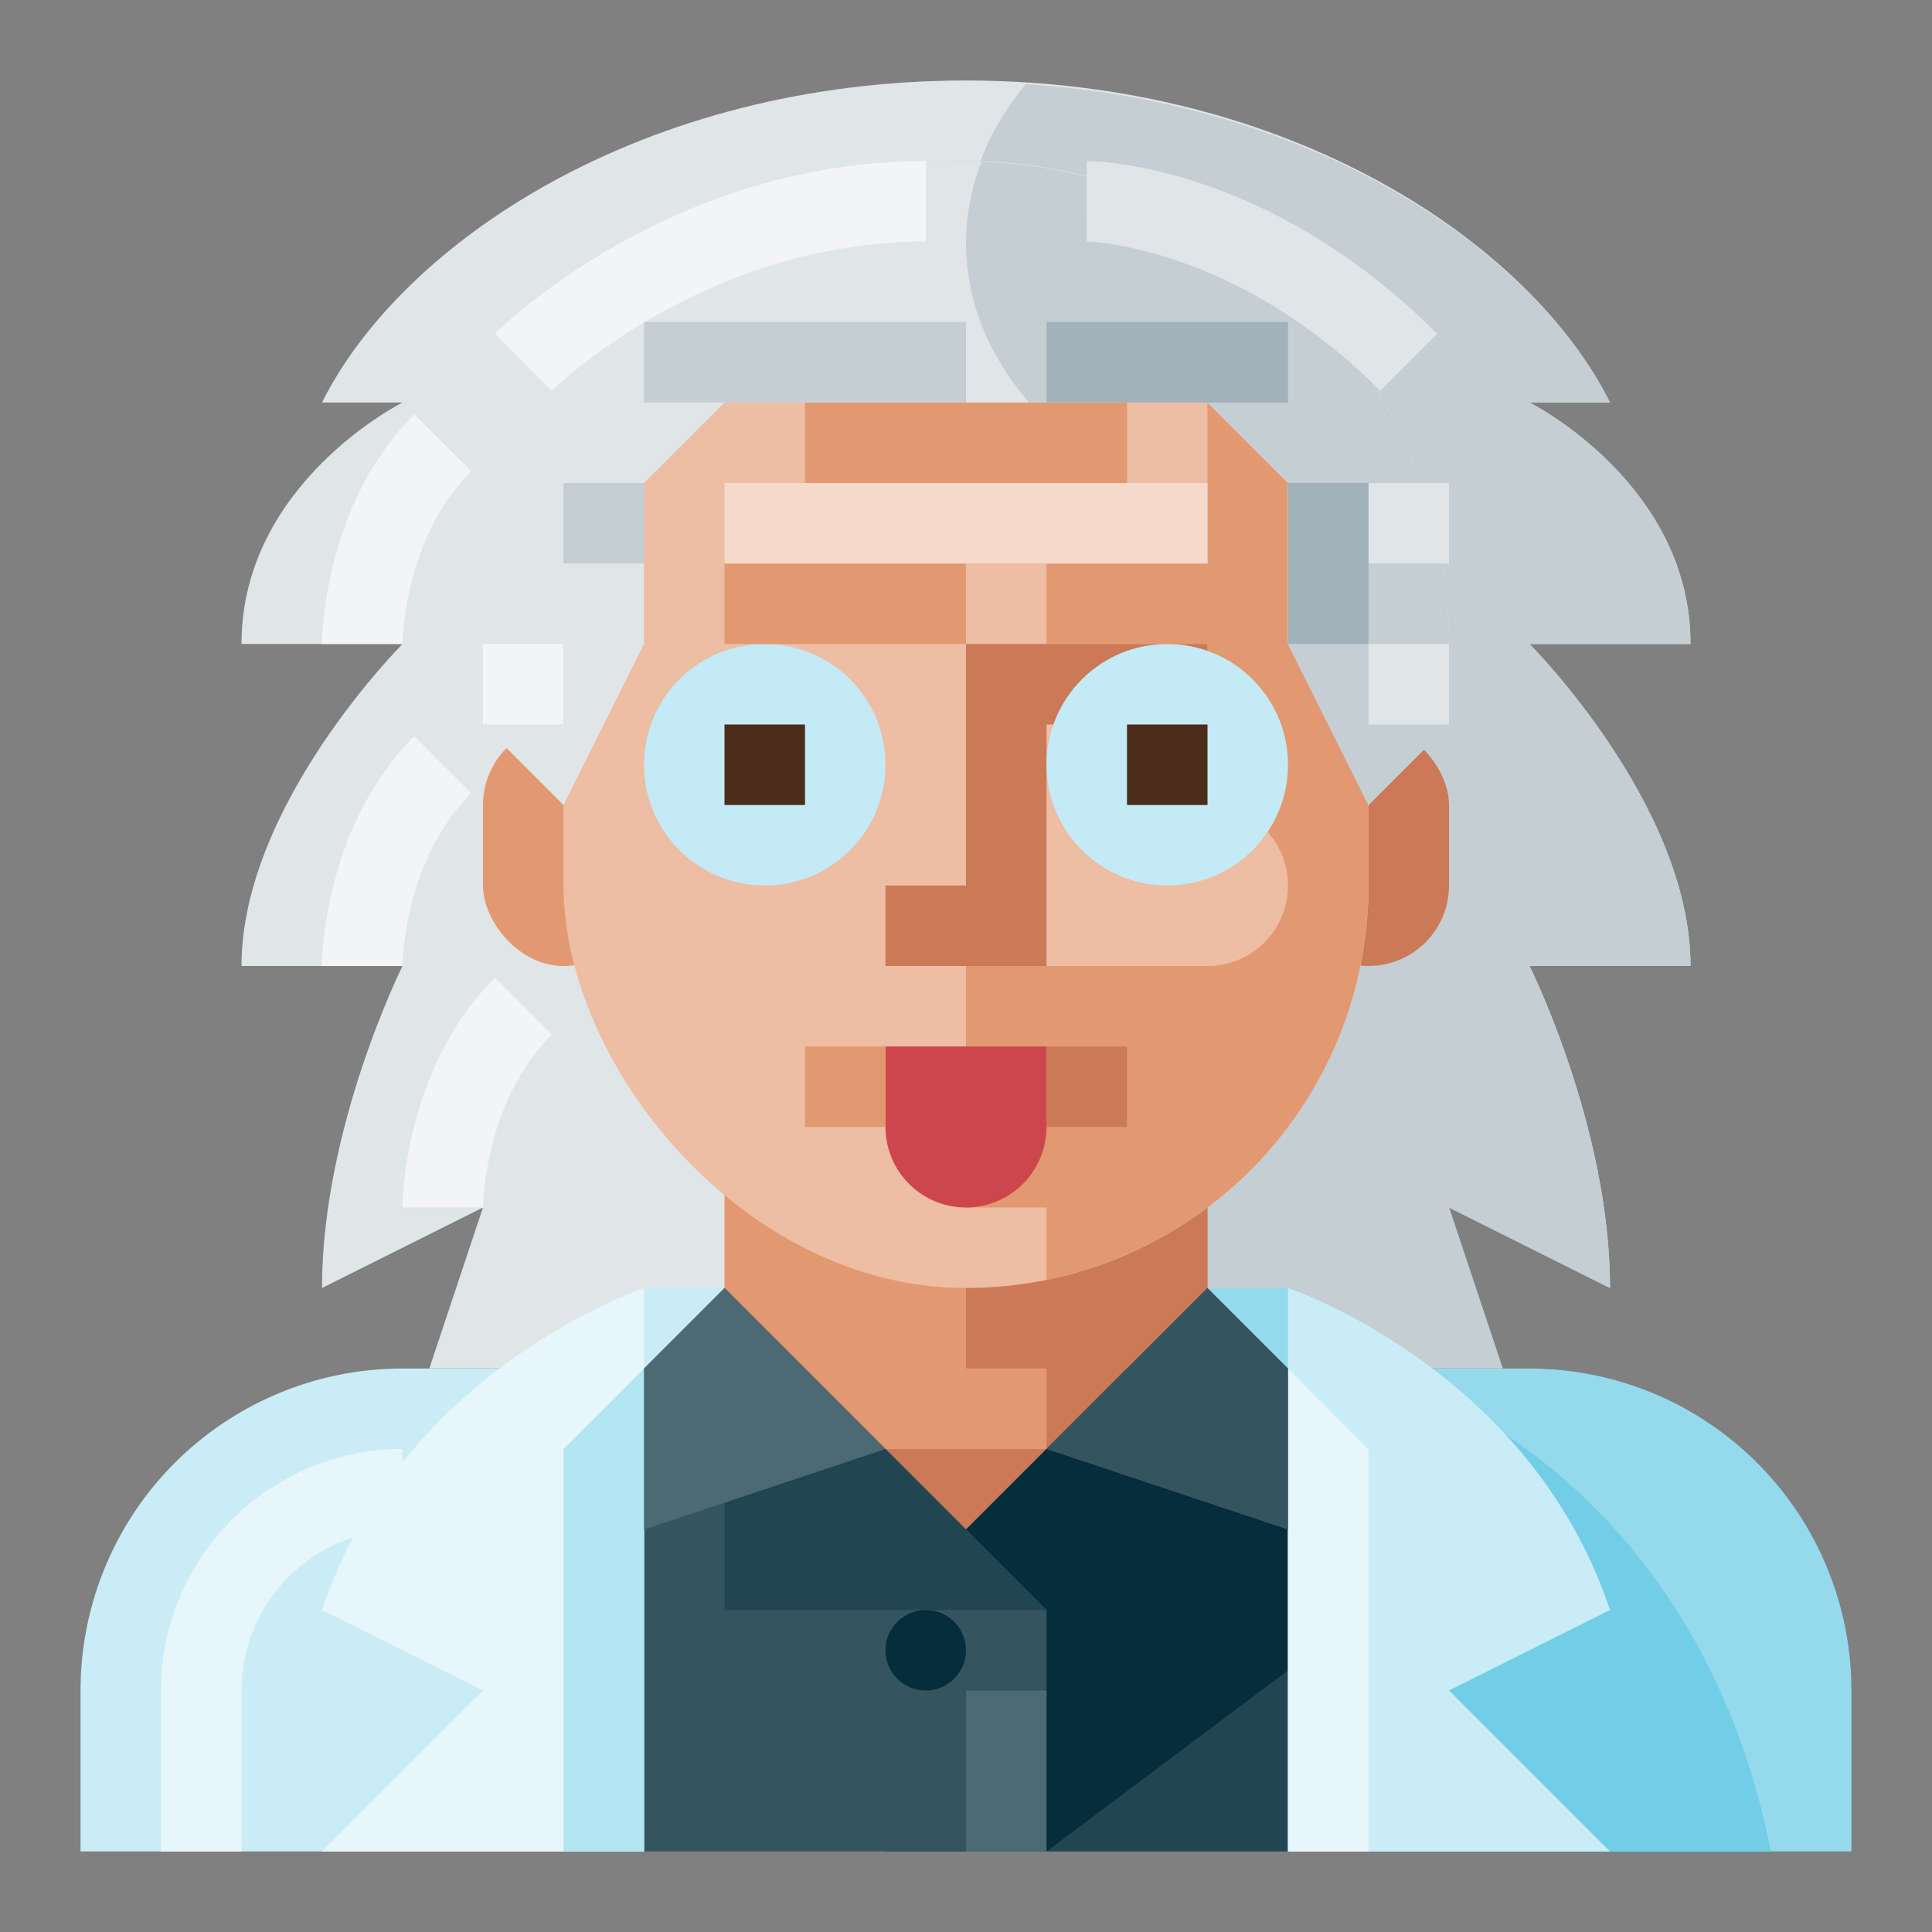 <svg xmlns="http://www.w3.org/2000/svg" viewBox="0 0 512 512"><rect x="0" y="0" width="512" height="512" fill="#808080" stroke="none"/><title>Artboard 132</title><g id="Male_Scientist" data-name="Male Scientist"><path d="M405.333,170.667H448c0-42.667-42.667-64-42.667-64h21.333C405.333,64,341.333,21.333,256,21.333S106.667,64,85.333,106.667h21.333S64,128,64,170.667h42.667S64,213.333,64,256h42.667s-21.333,42.667-21.333,85.333L128,320l-21.333,64H405.333L384,320l42.667,21.333c0-42.667-21.333-85.333-21.333-85.333H448C448,213.333,405.333,170.667,405.333,170.667Z" style="fill:#e0e5e8"/><path d="M405.333,106.667h21.333C406.698,66.728,349.078,27.258,271.839,22.314,263.314,32.652,256,46.409,256,64c0,42.667,42.667,64,42.667,64V362.667h99.556L384,320l42.667,21.333c0-42.667-21.333-85.333-21.333-85.333H448c0-42.667-42.667-85.333-42.667-85.333H448C448,128,405.333,106.667,405.333,106.667Z" style="fill:#c4ced3"/><rect x="341.333" y="192" width="42.667" height="64" rx="21.333" ry="21.333" style="fill:#cb7956"/><rect x="128" y="192" width="42.667" height="64" rx="21.333" ry="21.333" style="fill:#e29971"/><path d="M192,277.333v64a21.333,21.333,0,0,1-21.333,21.333h-64A85.333,85.333,0,0,0,21.333,448v42.667H490.667V448a85.333,85.333,0,0,0-85.333-85.333h-64A21.333,21.333,0,0,1,320,341.333v-64Z" style="fill:#e29971"/><path d="M341.333,362.667A21.334,21.334,0,0,1,320,341.333v-64H256v85.333l21.333,0V384l-42.667,0v21.333a21.333,21.333,0,1,0,42.667,0h85.333V362.667Z" style="fill:#cb7956"/><path d="M234.667,426.667v64h256V448a85.333,85.333,0,0,0-85.333-85.333h-64L320,341.333l-21.333,21.333Z" style="fill:#224552"/><polygon points="362.667 426.667 277.333 490.667 256 490.667 256 405.333 298.667 362.667 362.667 362.667 362.667 426.667" style="fill:#062d3c"/><path d="M192,341.333l21.333,21.333,64,64v64h-256V448a85.333,85.333,0,0,1,85.333-85.333h64Z" style="fill:#345460"/><path d="M170.667,341.333H192l-21.333,21.333v128H21.333V448a85.333,85.333,0,0,1,85.333-85.333h42.667Z" style="fill:#caecf6"/><path d="M320,341.333l21.333,21.333v128H490.667V448a85.333,85.333,0,0,0-85.333-85.333H362.667l-21.333-21.333Z" style="fill:#95daec"/><path d="M362.667,362.667S448,384,469.333,490.667H362.667Z" style="fill:#72cee6"/><path d="M341.333,341.333s64,21.333,85.333,85.333L384,448l42.667,42.667H341.333V341.333Z" style="fill:#caecf6"/><path d="M170.667,341.333s-64,21.333-85.333,85.333L128,448,85.333,490.667h85.333V341.333Z" style="fill:#e7f6fa"/><polygon points="149.333 384 170.667 362.667 170.667 490.667 149.333 490.667 149.333 384" style="fill:#b4e5f2"/><polygon points="341.333 362.667 362.667 384 362.667 490.667 341.333 490.667 341.333 362.667" style="fill:#e7f6fa"/><path d="M64,490.667H42.667V448a64.07,64.07,0,0,1,64-64v21.333A42.709,42.709,0,0,0,64,448Z" style="fill:#e7f6fa"/><polygon points="234.667 384 192 384 192 426.667 277.333 426.667 234.667 384" style="fill:#224552"/><rect x="149.333" y="42.667" width="213.333" height="298.667" rx="106.667" ry="106.667" style="fill:#edbda4"/><path d="M320,64.483v84.85H277.333v21.333H320v42.667a21.333,21.333,0,0,1,21.333,21.333v0A21.333,21.333,0,0,1,320,256H256v64h21.333v19.184a106.691,106.691,0,0,0,85.333-104.517V149.333C362.667,114.549,345.766,83.954,320,64.483Z" style="fill:#e29971"/><circle cx="202.667" cy="202.667" r="32" style="fill:#c4eaf5"/><polygon points="234.667 234.667 234.667 256 277.333 256 277.333 192 320 192 320 170.667 256 170.667 256 234.667 234.667 234.667" style="fill:#cb7956"/><rect x="192" y="192" width="21.333" height="21.333" style="fill:#4c2c1a"/><path d="M234.667,277.333h42.667a0,0,0,0,1,0,0v21.333A21.333,21.333,0,0,1,256,320h0a21.333,21.333,0,0,1-21.333-21.333V277.333A0,0,0,0,1,234.667,277.333Z" style="fill:#ce464d"/><rect x="192" y="149.333" width="64" height="21.333" style="fill:#e29971"/><rect x="213.333" y="106.667" width="85.333" height="21.333" style="fill:#e29971"/><rect x="192" y="128" width="128" height="21.333" style="fill:#f5d9cb"/><rect x="213.333" y="277.333" width="21.333" height="21.333" style="fill:#e29971"/><rect x="277.333" y="277.333" width="21.333" height="21.333" style="fill:#cb7956"/><circle cx="309.333" cy="202.667" r="32" style="fill:#c4eaf5"/><rect x="298.667" y="192" width="21.333" height="21.333" style="fill:#4c2c1a"/><polygon points="192 341.333 170.667 362.667 170.667 405.333 234.667 384 192 341.333" style="fill:#4c6a74"/><circle cx="245.333" cy="437.333" r="10.667" style="fill:#062d3c"/><polygon points="277.333 384 341.333 405.333 341.333 362.667 320 341.333 277.333 384" style="fill:#345460"/><rect x="256" y="448" width="21.333" height="42.667" style="fill:#4c6a74"/><path d="M149.333,213.333l21.333-42.667V128L192,106.667H320L341.333,128v42.667l21.333,42.667L384,192V170.667A128,128,0,0,0,256,42.667h-0A128,128,0,0,0,128,170.667V192Z" style="fill:#e0e5e8"/><path d="M260.111,42.875A60.082,60.082,0,0,0,256,64c0,18.173,7.805,32.234,16.691,42.667H320L341.333,128v42.667l21.333,42.667L384,192V170.667A127.907,127.907,0,0,0,260.111,42.875Z" style="fill:#c4ced3"/><rect x="170.667" y="85.333" width="85.333" height="21.333" style="fill:#c4ced3"/><rect x="277.333" y="85.333" width="64" height="21.333" style="fill:#a2b2ba"/><rect x="128" y="170.667" width="21.333" height="21.333" style="fill:#f2f4f5"/><rect x="362.667" y="170.667" width="21.333" height="21.333" style="fill:#e0e5e8"/><rect x="149.333" y="128" width="21.333" height="21.333" style="fill:#c4ced3"/><rect x="362.667" y="128" width="21.333" height="21.333" style="fill:#e0e5e8"/><rect x="341.333" y="128" width="21.333" height="42.667" style="fill:#a2b2ba"/><path d="M146.208,103.542,131.125,88.458c1.865-1.875,46.573-45.792,114.208-45.792V64C186.438,64,146.604,103.146,146.208,103.542Z" style="fill:#f2f4f5"/><path d="M106.667,170.667H85.333c0-1.49.281-36.698,24.458-60.875L124.875,124.875C106.875,142.875,106.667,170.396,106.667,170.667Z" style="fill:#f2f4f5"/><path d="M106.667,256H85.333c0-1.49.281-36.698,24.458-60.875L124.875,210.208C106.875,228.208,106.667,255.729,106.667,256Z" style="fill:#f2f4f5"/><path d="M128,320H106.667c0-1.49.281-36.698,24.458-60.875l15.083,15.083C128.208,292.208,128,319.729,128,320Z" style="fill:#f2f4f5"/><path d="M365.792,103.542C327.115,64.865,288.333,64,287.948,64L288,42.667c1.927,0,47.604.521,92.875,45.792Z" style="fill:#e0e5e8"/></g></svg>